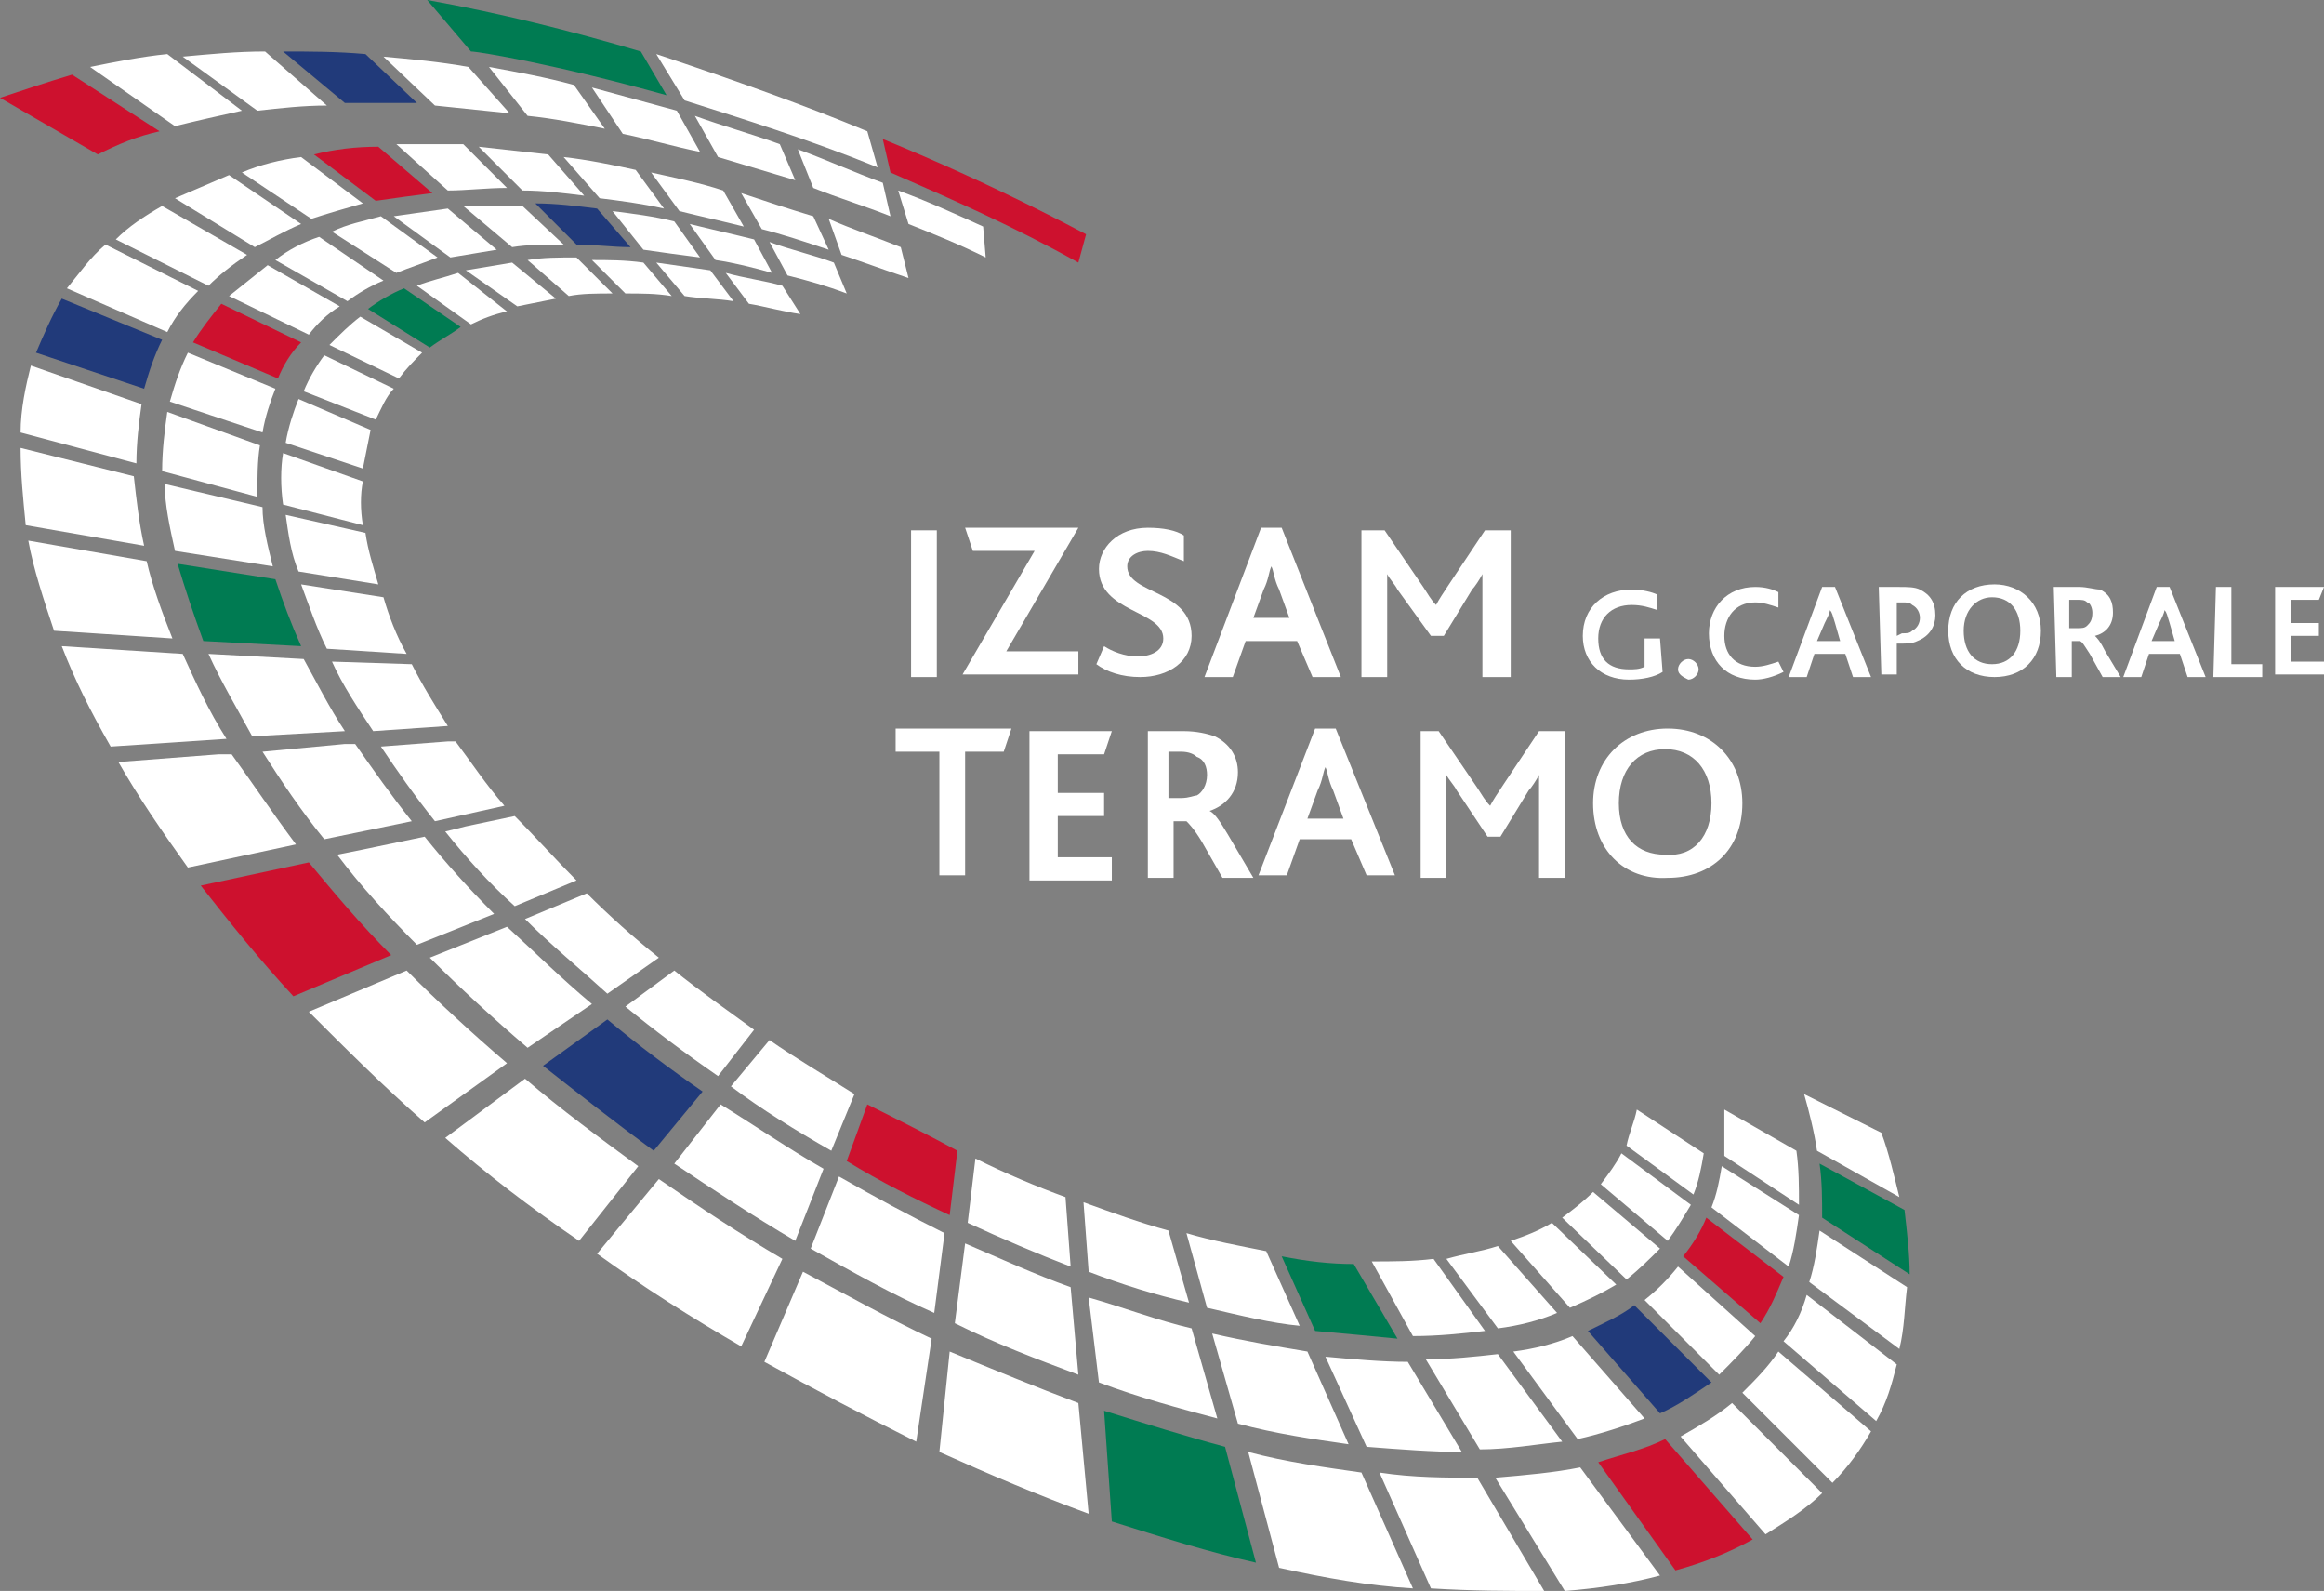 <?xml version="1.0" encoding="utf-8"?>
<!-- Generator: Adobe Illustrator 25.4.1, SVG Export Plug-In . SVG Version: 6.00 Build 0)  -->
<svg version="1.1" id="Livello_1" xmlns="http://www.w3.org/2000/svg" xmlns:xlink="http://www.w3.org/1999/xlink" x="0px" y="0px"
	 viewBox="0 0 90.3 61.8" style="enable-background:new 0 0 90.3 61.8;" xml:space="preserve">
<rect x="0" y="0" width="90.3" height="61.8" fill="#808080" stroke="none"/>
<style type="text/css">
	.st0{fill:#007B52;}
	.st1{fill:#CD112E;}
	.st2{fill:#213A7A;}
	.st3{fill-rule:evenodd;clip-rule:evenodd;fill:#FFFFFF;}
	.st4{fill:#FFFFFF;}
</style>
<g>
	<g>
		<g>
			<g>
				<g>
					<g>
						<path class="st0" d="M70.7,45.2c0.1,0.7,0.1,1.4,0.1,2.1l3.4,2.2c0-0.8-0.1-1.6-0.2-2.5L70.7,45.2z"/>
						<path class="st1" d="M66.3,47.3c-0.2,0.5-0.5,1-0.9,1.5l3,2.6c0.4-0.6,0.6-1.1,0.9-1.8L66.3,47.3z"/>
						<path class="st2" d="M63.5,50.7c-0.5,0.4-1.2,0.7-1.8,1l2.8,3.2c0.7-0.3,1.4-0.8,2-1.2L63.5,50.7z"/>
						<path class="st1" d="M65.1,61c1.1-0.3,2.1-0.7,3-1.2l-3.4-3.9c-0.8,0.4-1.7,0.6-2.6,0.9L65.1,61z"/>
						<path class="st0" d="M51.1,51.7c1.1,0.1,2.2,0.2,3.2,0.3l-1.7-2.9c-0.9,0-1.8-0.1-2.8-0.3L51.1,51.7z"/>
						<path class="st0" d="M43.2,59.1c1.9,0.6,3.8,1.2,5.6,1.6l-1.2-4.5c-1.5-0.4-3.1-0.9-4.7-1.4L43.2,59.1z"/>
						<path class="st1" d="M32.9,45.1c1.3,0.8,2.7,1.5,4,2.1l0.3-2.5c-1.1-0.6-2.3-1.2-3.5-1.8L32.9,45.1z"/>
						<path class="st2" d="M27.3,42.4c-1.3-0.9-2.5-1.8-3.7-2.8l-2.5,1.8c1.4,1.1,2.8,2.2,4.3,3.3L27.3,42.4z"/>
						<path class="st1" d="M7.8,34.4c1.1,1.4,2.3,2.9,3.6,4.3l3.8-1.6C14,35.9,13,34.7,12,33.5L7.8,34.4z"/>
						<path class="st2" d="M22.4,9.5c0.7,0,1.4,0.1,2.1,0.1l-1.3-1.5c-0.8-0.1-1.6-0.2-2.4-0.2L22.4,9.5z"/>
						<path class="st3" d="M26.6,3.9c2.2,0.7,4.8,1.5,7.5,2.6l-0.4-1.4c-2.4-1-5.2-2-8.2-3L26.6,3.9z"/>
						<path class="st1" d="M42.2,9.1c-0.4-0.2-3.5-1.9-7.9-3.7l0.3,1.3c2.3,1,4.8,2.1,7.3,3.5L42.2,9.1z"/>
						<g>
							<path class="st0" d="M6.9,21.9c0.3,1,0.6,1.9,1,3l3.8,0.2c-0.4-0.9-0.7-1.7-1-2.6L6.9,21.9z"/>
							<path class="st2" d="M2.4,11.6c-0.4,0.7-0.7,1.4-1,2.1l4.2,1.4c0.2-0.7,0.4-1.3,0.7-1.9L2.4,11.6z"/>
							<path class="st1" d="M10.8,14.7c0.2-0.5,0.5-1,0.9-1.4l-3.1-1.5c-0.4,0.5-0.8,1-1.1,1.5L10.8,14.7z"/>
							<path class="st0" d="M16.7,13.5c0.4-0.3,0.8-0.5,1.2-0.8l-2.2-1.5c-0.5,0.2-1,0.5-1.4,0.8L16.7,13.5z"/>
							<path class="st1" d="M14.6,7.8c0.7-0.1,1.4-0.2,2.2-0.3l-2.1-1.8c-0.9,0-1.7,0.1-2.5,0.3L14.6,7.8z"/>
							<path class="st2" d="M13.4,4c0.9,0,1.9,0,2.8,0l-2-1.9C13.1,2,12,2,11,2L13.4,4z"/>
							<path class="st1" d="M3.8,6c0.8-0.4,1.5-0.7,2.4-0.9L2.8,2.9C1.8,3.2,0.9,3.5,0,3.8L3.8,6z"/>
							<path class="st4" d="M26.4,8.2c0.8,0.2,1.7,0.4,2.5,0.6l-0.8-1.4c-0.9-0.3-1.9-0.5-2.8-0.7L26.4,8.2z M23.3,7.7
								c0.8,0.1,1.6,0.2,2.5,0.4l-1.1-1.5c-0.9-0.2-1.9-0.4-2.8-0.5L23.3,7.7z M73.8,46.5c-0.2-0.8-0.4-1.7-0.7-2.5l-3-1.5
								c0.2,0.7,0.4,1.5,0.5,2.2L73.8,46.5z M67.3,54.5c-0.6,0.5-1.3,0.9-2,1.3l3.3,3.8c0.8-0.5,1.6-1,2.2-1.6L67.3,54.5z
								 M69.1,52.5c-0.4,0.6-0.9,1.1-1.4,1.6l3.5,3.5c0.6-0.6,1.1-1.3,1.5-2L69.1,52.5z M70.2,50.3c-0.2,0.7-0.5,1.3-0.9,1.8
								l3.6,3.1c0.4-0.7,0.6-1.4,0.8-2.2L70.2,50.3z M70.7,47.8c-0.1,0.7-0.2,1.4-0.4,2l3.5,2.6c0.2-0.8,0.2-1.6,0.3-2.4L70.7,47.8z
								 M60.8,61.8c1.3-0.1,2.6-0.3,3.7-0.6L61.4,57c-1,0.2-2.1,0.3-3.3,0.4L60.8,61.8z M55.6,61.7c1.6,0.1,3,0.1,4.4,0.1l-2.6-4.4
								c-1.2,0-2.5,0-3.8-0.2L55.6,61.7z M49.7,60.9c1.8,0.4,3.5,0.7,5.2,0.8l-2-4.5c-1.4-0.2-2.9-0.4-4.4-0.8L49.7,60.9z
								 M36.5,56.4c2,0.9,3.9,1.7,5.8,2.4l-0.4-4.3c-1.6-0.6-3.3-1.3-5-2L36.5,56.4z M29.7,52.9c2,1.1,3.9,2.1,5.9,3.1l0.6-4
								c-1.7-0.8-3.3-1.7-5-2.6L29.7,52.9z M20.3,7.4c0.8,0,1.6,0.1,2.4,0.2L21.3,6c-0.9-0.1-1.8-0.2-2.7-0.3L20.3,7.4z M17.4,7.4
								c0.7,0,1.5-0.1,2.3-0.1L18,5.6c-0.9,0-1.8,0-2.6,0L17.4,7.4z M12.1,8.5c0.6-0.2,1.3-0.4,2-0.6l-2.4-1.8
								c-0.8,0.1-1.6,0.3-2.3,0.6L12.1,8.5z M9.9,9.6C10.5,9.3,11,9,11.7,8.7L8.9,6.8C8.2,7.1,7.5,7.4,6.8,7.7L9.9,9.6z M6.3,8
								C5.6,8.4,5,8.8,4.5,9.3l3.6,1.8c0.4-0.4,0.9-0.8,1.5-1.2L6.3,8z M6.5,12.9c0.3-0.6,0.7-1.1,1.2-1.6L4.1,9.5
								c-0.6,0.5-1,1.1-1.5,1.7L6.5,12.9z M1.2,14.2C1,15,0.8,15.9,0.8,16.8L5.3,18c0-0.8,0.1-1.6,0.2-2.3L1.2,14.2z M0.8,17.4
								c0,1,0.1,2,0.2,3l4.6,0.8c-0.2-0.9-0.3-1.8-0.4-2.7L0.8,17.4z M1.1,21c0.2,1.1,0.6,2.3,1,3.5l4.6,0.3c-0.4-1-0.8-2.1-1-3
								L1.1,21z M2.4,25.1c0.5,1.3,1.1,2.5,1.9,3.9l4.5-0.3c-0.7-1.1-1.2-2.2-1.7-3.3L2.4,25.1z M4.6,29.6c0.8,1.4,1.7,2.7,2.7,4.1
								l4.2-0.9c-0.9-1.2-1.7-2.4-2.5-3.5H8.5L4.6,29.6z M19.7,41.3c-1.4-1.2-2.7-2.4-3.9-3.6L12,39.3c1.4,1.4,2.9,2.9,4.5,4.3
								L19.7,41.3z M24.8,45.3c-1.5-1.1-3-2.2-4.4-3.4l-3.1,2.3c1.6,1.4,3.3,2.7,5.2,4L24.8,45.3z M30.4,48.9c-1.7-1-3.2-2-4.8-3.1
								l-2.4,2.9c1.8,1.3,3.7,2.5,5.6,3.6L30.4,48.9z M32.7,9.9c0.9,0.3,1.7,0.6,2.6,0.9L35,9.6c-1-0.4-1.9-0.7-2.8-1.1L32.7,9.9z
								 M29.6,8.9c0.8,0.2,1.7,0.5,2.6,0.8l-0.6-1.3c-1-0.3-1.9-0.6-2.8-0.9L29.6,8.9z"/>
							<path class="st4" d="M27.8,10.1c0.7,0.1,1.5,0.3,2.2,0.5l-0.7-1.3c-0.8-0.2-1.7-0.4-2.5-0.6L27.8,10.1z M25,9.7
								c0.7,0.1,1.4,0.2,2.2,0.3l-1-1.4c-0.8-0.2-1.6-0.3-2.4-0.4L25,9.7z M65.2,49.2c-0.4,0.5-0.8,0.9-1.3,1.3l2.9,2.9
								c0.5-0.5,1-1,1.4-1.5L65.2,49.2z M66.9,45.3c-0.1,0.6-0.2,1.1-0.4,1.6l3,2.3c0.2-0.6,0.3-1.3,0.4-2L66.9,45.3z M67,43.1
								c0,0.6,0,1.2,0,1.8l2.9,1.9c0-0.7,0-1.4-0.1-2.1L67,43.1z M61.3,55.9c0.9-0.2,1.8-0.5,2.6-0.8l-2.8-3.2
								c-0.7,0.3-1.5,0.5-2.3,0.6L61.3,55.9z M57.5,56.3c1.1,0,2.2-0.2,3.2-0.3l-2.5-3.4c-0.9,0.1-1.8,0.2-2.8,0.2L57.5,56.3z
								 M53.1,56.2c1.3,0.1,2.6,0.2,3.7,0.2l-2.1-3.5c-1,0-2.1-0.1-3.2-0.2L53.1,56.2z M48.1,55.3c1.5,0.4,2.9,0.6,4.3,0.8l-1.6-3.6
								c-1.2-0.2-2.4-0.4-3.7-0.7L48.1,55.3z M42.7,53.7c1.6,0.6,3.1,1,4.6,1.4l-1-3.5c-1.3-0.3-2.6-0.8-4-1.2L42.7,53.7z
								 M37.1,51.4c1.6,0.8,3.2,1.4,4.8,2L41.6,50c-1.4-0.5-2.7-1.1-4.1-1.7L37.1,51.4z M31.5,48.5c1.6,0.9,3.2,1.8,4.8,2.5l0.4-3.1
								c-1.4-0.7-2.7-1.4-4.1-2.2L31.5,48.5z M19.9,9.6c0.6-0.1,1.3-0.1,2-0.1L20.3,8c-0.8,0-1.5,0-2.3,0L19.9,9.6z M17.5,10
								c0.6-0.1,1.2-0.2,1.8-0.3l-1.9-1.6c-0.7,0.1-1.4,0.2-2.1,0.3L17.5,10z M15.4,10.6c0.5-0.2,1.1-0.4,1.6-0.6l-2.2-1.6
								c-0.7,0.2-1.3,0.3-1.9,0.6L15.4,10.6z M13.5,11.7c0.4-0.3,0.9-0.6,1.4-0.8l-2.5-1.7c-0.6,0.2-1.2,0.5-1.7,0.9L13.5,11.7z
								 M10.4,10.3c-0.5,0.4-1,0.8-1.5,1.2L12,13c0.3-0.4,0.7-0.8,1.2-1.1L10.4,10.3z M7.3,13.7c-0.3,0.6-0.5,1.2-0.7,1.9l3.6,1.2
								c0.1-0.6,0.3-1.2,0.5-1.7L7.3,13.7z M6.5,16c-0.1,0.7-0.2,1.5-0.2,2.3l3.7,1c0-0.7,0-1.4,0.1-2L6.5,16z M6.4,18.8
								c0,0.8,0.2,1.7,0.4,2.6l3.8,0.6c-0.2-0.8-0.4-1.6-0.4-2.3L6.4,18.8z M8.1,25.4c0.5,1.1,1.1,2.1,1.7,3.2l3.6-0.2
								c-0.6-0.9-1.1-1.9-1.6-2.8L8.1,25.4z M10.2,29.2c0.7,1.1,1.5,2.3,2.4,3.4l3.4-0.7c-0.8-1-1.5-2-2.2-3h-0.4L10.2,29.2z
								 M13.1,33.2c0.9,1.2,2,2.4,3.1,3.5l3-1.2c-1-1-1.9-2-2.7-3L14.1,33L13.1,33.2z M23,39c-1.2-1-2.2-2-3.3-3l-3,1.2
								c1.2,1.2,2.4,2.3,3.8,3.5L23,39z M32,45.4c-1.4-0.8-2.7-1.7-4-2.5l-1.8,2.3c1.5,1,3,2,4.7,3L32,45.4z M30.6,10.7
								c0.8,0.2,1.5,0.4,2.3,0.7l-0.5-1.2c-0.8-0.3-1.7-0.5-2.5-0.8L30.6,10.7z"/>
							<path class="st4" d="M29.1,11.8c0.6,0.1,1.3,0.3,2,0.4l-0.7-1.1c-0.7-0.2-1.5-0.3-2.2-0.5L29.1,11.8z M26.6,11.5
								c0.6,0.1,1.3,0.1,1.9,0.2l-0.9-1.2c-0.7-0.1-1.4-0.2-2.1-0.3L26.6,11.5z M60.3,47.5c-0.5,0.3-1,0.5-1.6,0.7l2.3,2.6
								c0.7-0.3,1.3-0.6,1.8-0.9L60.3,47.5z M61.9,46.3c-0.4,0.4-0.8,0.7-1.2,1l2.5,2.4c0.5-0.4,0.9-0.8,1.3-1.2L61.9,46.3z
								 M63,44.8c-0.2,0.4-0.5,0.8-0.8,1.2l2.6,2.2c0.3-0.4,0.6-0.9,0.9-1.4L63,44.8z M63.6,43.1c-0.1,0.5-0.3,0.9-0.4,1.4l2.6,1.9
								c0.2-0.5,0.3-1,0.4-1.6L63.6,43.1z M58.2,51.6c0.8-0.1,1.6-0.3,2.3-0.6l-2.3-2.6c-0.6,0.2-1.3,0.3-2,0.5L58.2,51.6z
								 M54.9,51.9c1,0,1.9-0.1,2.8-0.2l-2-2.8C54.9,49,54.1,49,53.3,49L54.9,51.9z M46.9,50.8c1.3,0.3,2.5,0.6,3.6,0.7l-1.3-2.9
								c-1-0.2-2.1-0.4-3.1-0.7L46.9,50.8z M42.3,49.4c1.3,0.5,2.6,0.9,3.9,1.2l-0.8-2.8c-1.1-0.3-2.2-0.7-3.3-1.1L42.3,49.4z
								 M37.6,47.5c1.3,0.6,2.7,1.2,4,1.7l-0.2-2.7c-1.1-0.4-2.3-0.9-3.5-1.5L37.6,47.5z M24.3,11.4c0.6,0,1.2,0,1.8,0.1L25,10.2
								c-0.7-0.1-1.4-0.1-2-0.1L24.3,11.4z M22.1,11.5c0.5-0.1,1.1-0.1,1.7-0.1L22.4,10c-0.7,0-1.3,0-1.9,0.1L22.1,11.5z M20.1,11.9
								c0.5-0.1,1-0.2,1.5-0.3l-1.7-1.4c-0.6,0.1-1.2,0.2-1.8,0.3L20.1,11.9z M18.3,12.6c0.4-0.2,0.9-0.4,1.4-0.5l-1.9-1.5
								c-0.6,0.2-1.1,0.3-1.6,0.5L18.3,12.6z M14,12.3c-0.4,0.3-0.8,0.7-1.2,1.1l2.7,1.3c0.3-0.4,0.6-0.7,0.9-1L14,12.3z M14.6,16.3
								c0.2-0.4,0.4-0.9,0.7-1.2l-2.7-1.3c-0.3,0.4-0.6,0.9-0.8,1.4L14.6,16.3z M11.6,15.5c-0.2,0.5-0.4,1.1-0.5,1.7l3,1
								c0.1-0.5,0.2-1,0.3-1.5L11.6,15.5z M11,17.6c-0.1,0.6-0.1,1.3,0,2l3.1,0.8c-0.1-0.6-0.1-1.2,0-1.7L11,17.6z M11.1,20
								c0.1,0.7,0.2,1.5,0.5,2.2l3.1,0.5c-0.2-0.7-0.4-1.3-0.5-2L11.1,20z M11.7,22.7c0.3,0.8,0.6,1.7,1,2.5l3.1,0.2
								c-0.4-0.7-0.7-1.5-0.9-2.2L11.7,22.7z M12.9,25.7c0.4,0.9,1,1.8,1.6,2.7l2.9-0.2c-0.5-0.8-1-1.6-1.4-2.4L12.9,25.7z M14.8,29
								c0.6,0.9,1.3,1.9,2.1,2.9l2.7-0.6c-0.7-0.8-1.3-1.7-1.9-2.5h-0.3L14.8,29z M17.3,32.3c0.8,1,1.7,2,2.7,2.9l2.4-1
								c-0.8-0.8-1.6-1.7-2.4-2.5l-1.9,0.4L17.3,32.3z M25.6,37.2c-1-0.8-1.9-1.6-2.8-2.5l-2.4,1c1,1,2.1,1.9,3.2,2.9L25.6,37.2z
								 M29.3,40c-1.1-0.8-2.1-1.5-3.1-2.3l-1.9,1.4c1.1,0.9,2.3,1.8,3.6,2.7L29.3,40z M33.2,42.5c-1.1-0.7-2.3-1.4-3.3-2.1
								l-1.5,1.8c1.2,0.9,2.5,1.7,3.9,2.5L33.2,42.5z"/>
							<path class="st4" d="M35.3,8.7c1,0.4,2,0.8,3,1.3l-0.1-1.2c-1.1-0.5-2.2-1-3.3-1.4L35.3,8.7z M24.2,5.2c1,0.2,2,0.5,3,0.7
								l-0.9-1.6C25.2,4,24.1,3.7,23,3.4L24.2,5.2z M20.5,4.5c1,0.1,2,0.3,3,0.5l-1.2-1.7C21.2,3,20.1,2.8,19,2.6L20.5,4.5z
								 M16.9,4.1c1,0.1,1.9,0.2,2.9,0.3l-1.6-1.8c-1.1-0.2-2.2-0.3-3.3-0.4L16.9,4.1z M10,4.3c0.9-0.1,1.8-0.2,2.7-0.2L10.3,2
								C9.2,2,8.2,2.1,7.1,2.2L10,4.3z M6.8,4.9c0.8-0.2,1.7-0.4,2.6-0.6L6.5,2.1c-1,0.1-2,0.3-3,0.5L6.8,4.9z M31.6,7.3
								c1,0.4,2,0.7,3,1.1l-0.3-1.3c-1.1-0.4-2.2-0.9-3.3-1.3L31.6,7.3z M27.9,6.1c1,0.3,2,0.6,3,0.9l-0.6-1.4
								c-1.1-0.4-2.2-0.7-3.3-1.1L27.9,6.1z"/>
							<path class="st0" d="M18.3,2c0.3,0,3.3,0.5,7.6,1.7l-1-1.7c-2.7-0.8-5.5-1.5-8.3-2L18.3,2z"/>
						</g>
					</g>
				</g>
			</g>
		</g>
	</g>
	<g>
		<path class="st4" d="M35.4,20.6h1v5.7h-1V20.6z"/>
		<path class="st4" d="M40.2,21.4h-2.4l-0.3-0.9h4.4l-2.8,4.8h2.8v0.9h-4.5L40.2,21.4z"/>
		<path class="st4" d="M42.9,25.1c0.3,0.2,0.8,0.4,1.3,0.4s1-0.2,1-0.7c0-1.1-2.5-1-2.5-2.7c0-0.8,0.7-1.6,1.9-1.6
			c0.6,0,1.1,0.1,1.4,0.3v1c-0.5-0.2-0.9-0.4-1.4-0.4c-0.4,0-0.8,0.2-0.8,0.6c0,1.1,2.5,0.9,2.5,2.7c0,1-0.9,1.6-2,1.6
			c-0.7,0-1.3-0.2-1.7-0.5L42.9,25.1z"/>
		<path class="st4" d="M49,20.5h0.8l2.3,5.8H51l-0.6-1.4h-2l-0.5,1.4h-1.1L49,20.5z M50.1,24l-0.4-1.1c-0.2-0.4-0.2-0.7-0.3-0.9l0,0
			c-0.1,0.2-0.1,0.5-0.3,0.9L48.7,24H50.1z"/>
		<path class="st4" d="M52.9,20.6h0.9l1.5,2.2c0.2,0.3,0.3,0.5,0.5,0.7l0,0c0.1-0.2,0.3-0.5,0.5-0.8l1.4-2.1h1v5.7h-1.1v-3.2
			c0-0.2,0-0.5,0-0.8l0,0c-0.1,0.2-0.3,0.5-0.4,0.6l-1.1,1.8h-0.5l-1.3-1.8c-0.1-0.2-0.3-0.4-0.4-0.6l0,0c0,0.2,0,0.5,0,0.7v3.3h-1
			V20.6z"/>
		<path class="st4" d="M64.6,26.1c-0.3,0.2-0.8,0.3-1.3,0.3c-1.1,0-1.8-0.7-1.8-1.7c0-1.1,0.8-1.8,1.9-1.8c0.4,0,0.8,0.1,1,0.2v0.6
			c-0.3-0.1-0.6-0.2-1-0.2c-0.8,0-1.3,0.5-1.3,1.3s0.4,1.2,1.2,1.2c0.2,0,0.4,0,0.6-0.1v-1.1h0.6L64.6,26.1L64.6,26.1z"/>
		<path class="st4" d="M65.2,26c0-0.2,0.2-0.4,0.4-0.4c0.2,0,0.4,0.2,0.4,0.4c0,0.2-0.2,0.4-0.4,0.4C65.4,26.3,65.2,26.2,65.2,26z"
			/>
		<path class="st4" d="M69.3,26.1c-0.4,0.2-0.8,0.3-1.1,0.3c-1.1,0-1.8-0.7-1.8-1.8c0-1,0.7-1.8,1.8-1.8c0.4,0,0.7,0.1,0.9,0.2v0.6
			c-0.3-0.1-0.6-0.2-0.9-0.2c-0.8,0-1.2,0.6-1.2,1.3c0,0.7,0.4,1.2,1.2,1.2c0.3,0,0.6-0.1,0.9-0.2L69.3,26.1z"/>
		<path class="st4" d="M70.8,22.8h0.5l1.4,3.5H72l-0.3-0.9h-1.2l-0.3,0.9h-0.7L70.8,22.8z M71.5,24.9l-0.2-0.7
			c-0.1-0.3-0.1-0.4-0.2-0.5l0,0c0,0.1-0.1,0.3-0.2,0.5l-0.3,0.7H71.5z"/>
		<path class="st4" d="M73,22.8h0.8c0.3,0,0.6,0,0.8,0.1c0.4,0.2,0.6,0.5,0.6,1c0,0.4-0.2,0.8-0.7,1C74.3,25,74.1,25,73.8,25h-0.1
			v1.2h-0.6L73,22.8L73,22.8z M73.9,24.6c0.2,0,0.3,0,0.4-0.1c0.2-0.1,0.3-0.3,0.3-0.5s-0.1-0.4-0.3-0.5c-0.1-0.1-0.2-0.1-0.4-0.1
			h-0.2v1.3L73.9,24.6L73.9,24.6z"/>
		<path class="st4" d="M75.7,24.5c0-1.1,0.7-1.8,1.8-1.8c1,0,1.8,0.7,1.8,1.8c0,1.1-0.7,1.8-1.8,1.8S75.7,25.6,75.7,24.5z
			 M78.5,24.5c0-0.8-0.4-1.3-1.1-1.3c-0.6,0-1.1,0.5-1.1,1.3s0.4,1.3,1.1,1.3S78.5,25.3,78.5,24.5z"/>
		<path class="st4" d="M79.8,22.8h1c0.3,0,0.6,0.1,0.8,0.1c0.4,0.2,0.5,0.5,0.5,0.9c0,0.5-0.3,0.8-0.7,0.9l0,0
			c0.1,0.1,0.2,0.2,0.4,0.6l0.6,1h-0.7l-0.5-0.9c-0.2-0.3-0.3-0.5-0.4-0.5h-0.3v1.4h-0.6L79.8,22.8L79.8,22.8z M80.7,24.4
			c0.2,0,0.3,0,0.4-0.1s0.2-0.2,0.2-0.5c0-0.2-0.1-0.4-0.2-0.4c-0.1-0.1-0.2-0.1-0.4-0.1h-0.3v1.1H80.7z"/>
		<path class="st4" d="M83.8,22.8h0.5l1.4,3.5H85l-0.3-0.9h-1.2l-0.3,0.9h-0.7L83.8,22.8z M84.5,24.9l-0.2-0.7
			c-0.1-0.3-0.1-0.4-0.2-0.5l0,0c0,0.1-0.1,0.3-0.2,0.5l-0.3,0.7H84.5z"/>
		<path class="st4" d="M86.1,22.8h0.6v3h1.2v0.5H86L86.1,22.8L86.1,22.8z"/>
		<path class="st4" d="M88.4,22.8h1.9l-0.2,0.5H89v0.9h1.1v0.5H89v1h1.3v0.5h-1.9L88.4,22.8L88.4,22.8z"/>
		<path class="st4" d="M36.5,29.2h-1.7v-0.9h4.5L39,29.2h-1.5V34h-1V29.2z"/>
		<path class="st4" d="M40,28.4h3.2l-0.3,0.9h-1.8v1.5h1.8v0.9h-1.8v1.6h2.1v0.9H40L40,28.4L40,28.4z"/>
		<path class="st4" d="M44.4,28.4H46c0.5,0,0.9,0.1,1.2,0.2c0.6,0.3,0.9,0.8,0.9,1.4c0,0.8-0.5,1.3-1.1,1.5l0,0
			c0.2,0.1,0.4,0.4,0.7,0.9l1,1.7h-1.2l-0.8-1.4c-0.3-0.5-0.5-0.7-0.6-0.8h-0.5v2.2h-1v-5.7H44.4z M45.9,31c0.3,0,0.5-0.1,0.6-0.1
			c0.2-0.1,0.4-0.4,0.4-0.8c0-0.3-0.1-0.6-0.4-0.7c-0.1-0.1-0.3-0.2-0.6-0.2h-0.5V31L45.9,31L45.9,31z"/>
		<path class="st4" d="M51.1,28.3h0.8l2.3,5.7h-1.1l-0.6-1.4h-2L50,34h-1.1L51.1,28.3z M52.2,31.8l-0.4-1.1
			c-0.2-0.4-0.2-0.7-0.3-0.9l0,0c-0.1,0.2-0.1,0.5-0.3,0.9l-0.4,1.1H52.2z"/>
		<path class="st4" d="M55,28.4h0.9l1.5,2.2c0.2,0.3,0.3,0.5,0.5,0.7l0,0c0.1-0.2,0.3-0.5,0.5-0.8l1.4-2.1h1v5.7h-1v-3.2
			c0-0.2,0-0.5,0-0.8l0,0c-0.1,0.2-0.3,0.5-0.4,0.6l-1.1,1.8h-0.5l-1.2-1.8c-0.1-0.2-0.3-0.4-0.4-0.6l0,0c0,0.2,0,0.5,0,0.7v3.3h-1
			v-5.7H55z"/>
		<path class="st4" d="M61.9,31.2c0-1.7,1.2-2.9,2.9-2.9c1.7,0,2.9,1.2,2.9,2.9c0,1.8-1.2,2.9-2.9,2.9C63.1,34.2,61.9,33,61.9,31.2z
			 M66.5,31.2c0-1.3-0.7-2.1-1.8-2.1c-1.1,0-1.8,0.8-1.8,2.1c0,1.3,0.7,2,1.8,2C65.8,33.3,66.5,32.5,66.5,31.2z"/>
	</g>
</g>
</svg>
